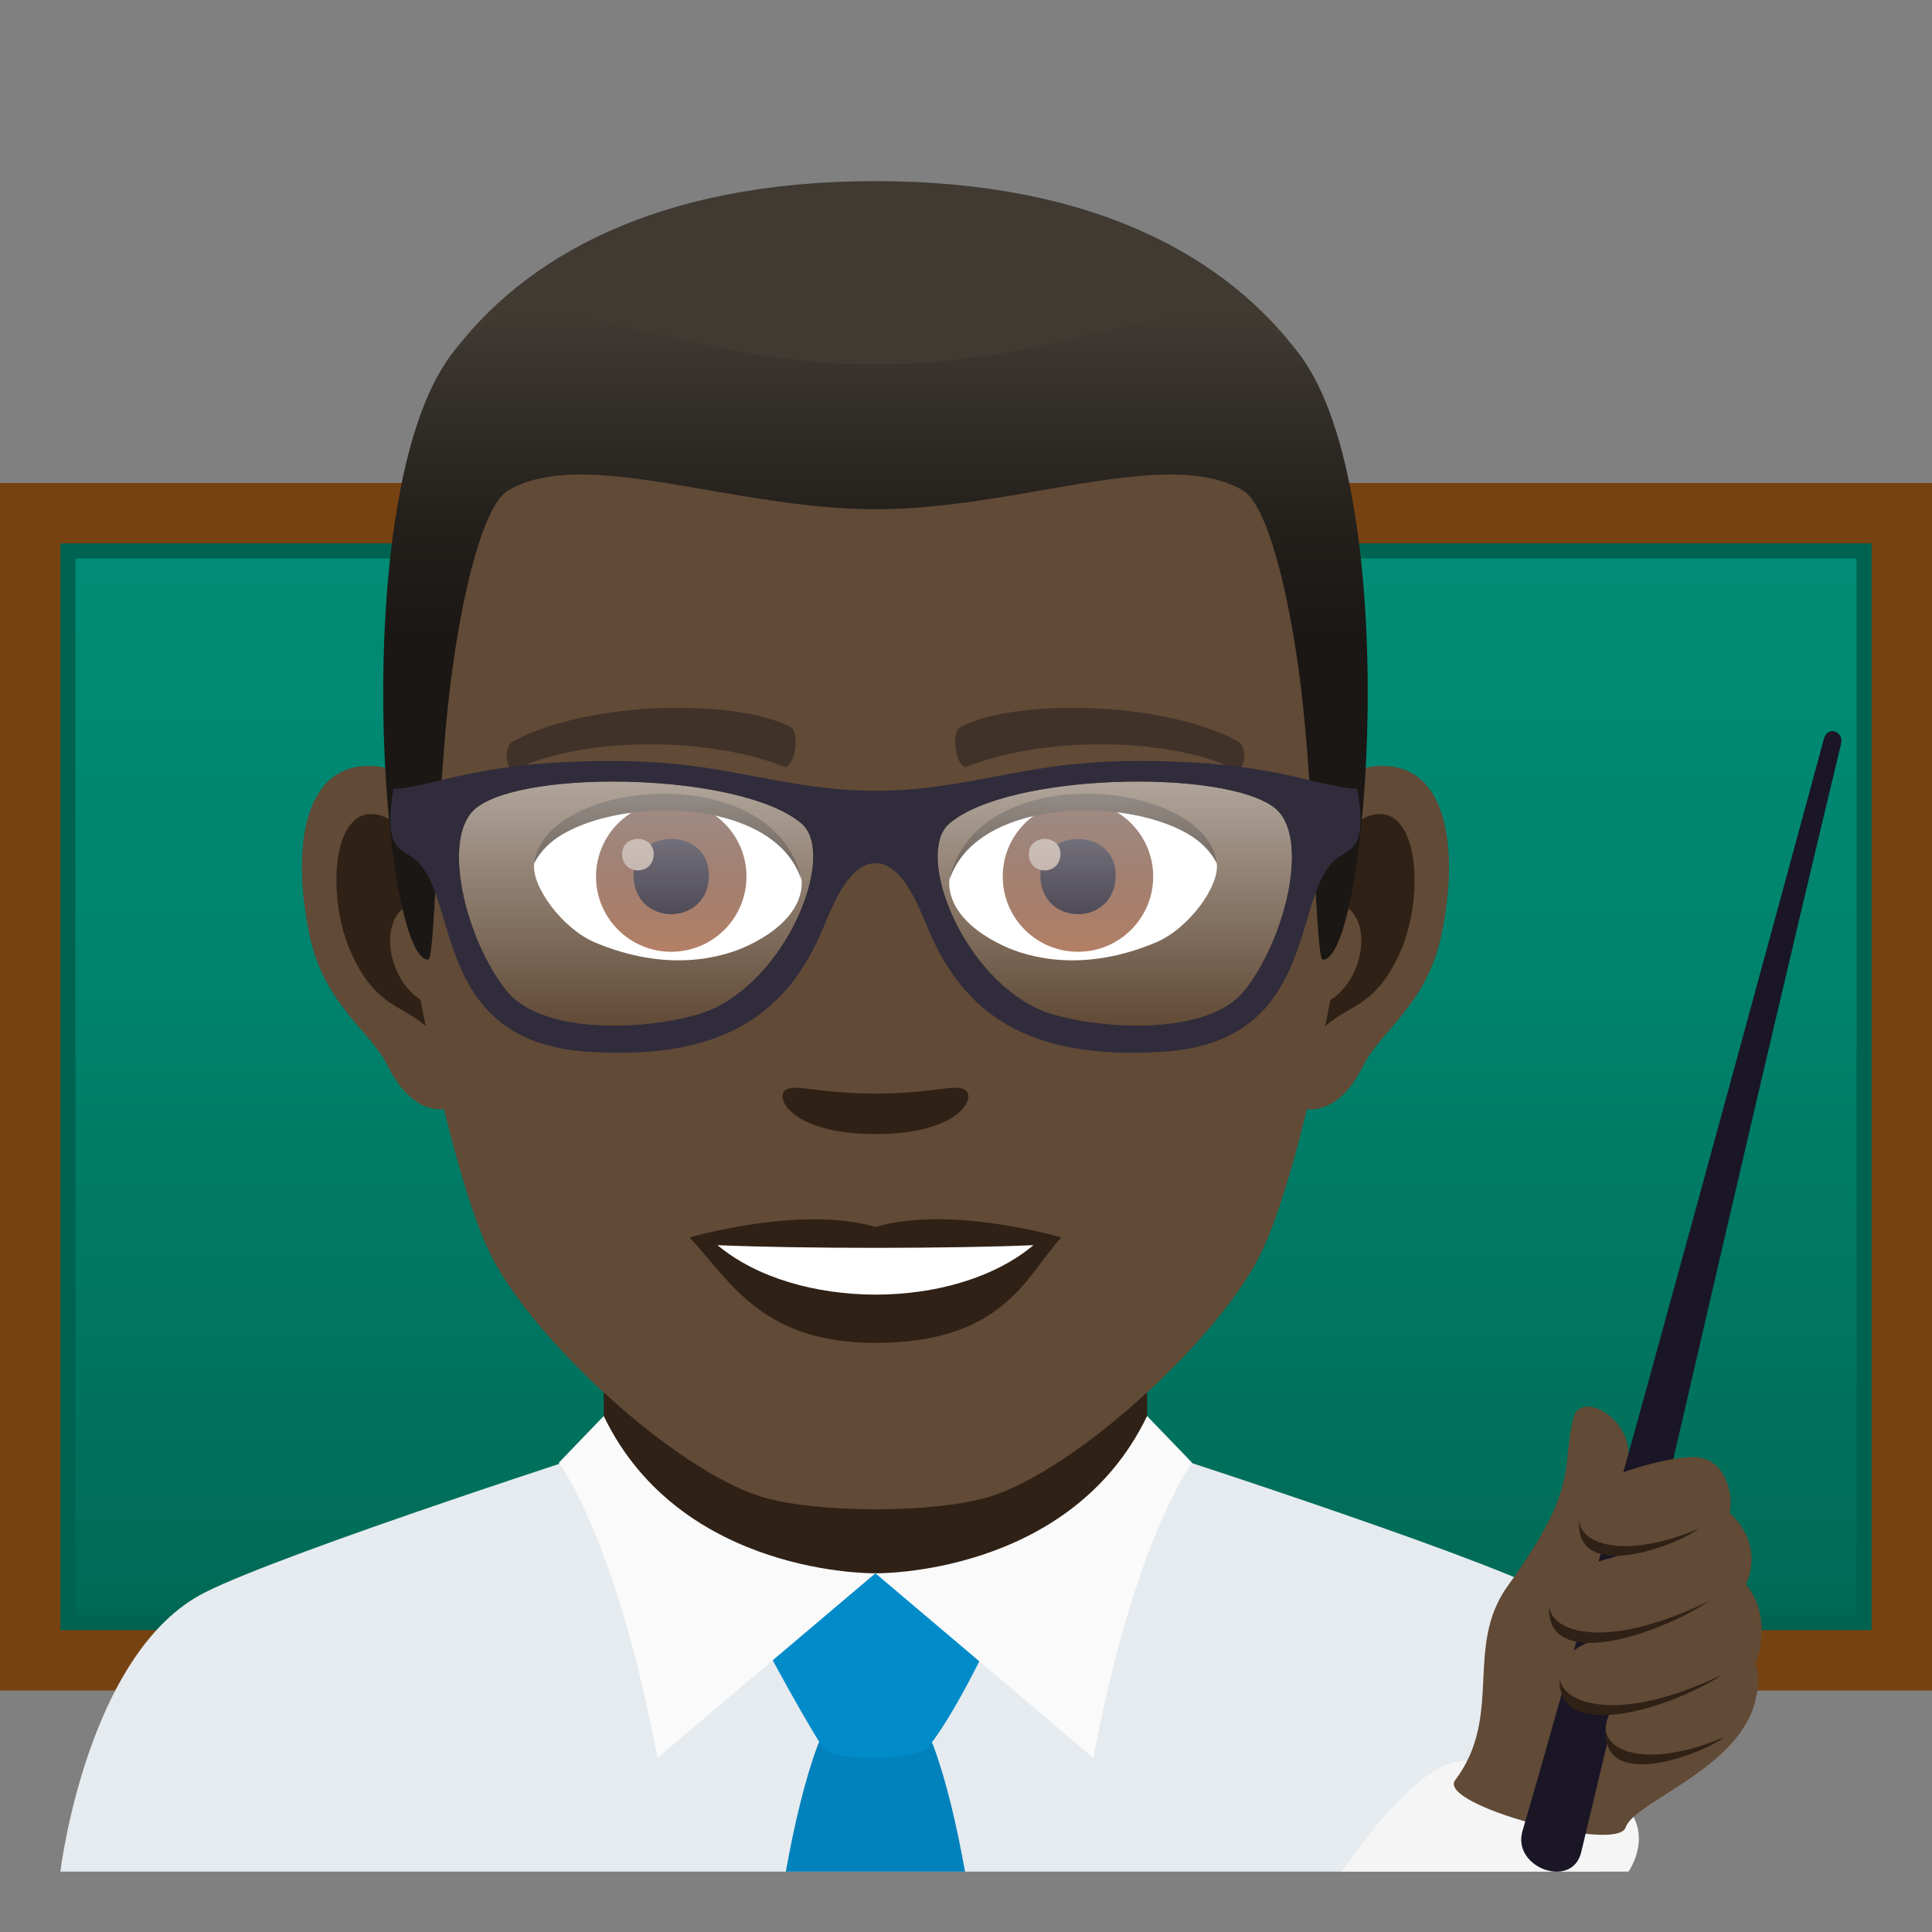 <?xml version="1.0" encoding="utf-8"?>
<!-- Generator: Adobe Illustrator 15.0.0, SVG Export Plug-In . SVG Version: 6.00 Build 0)  -->
<!DOCTYPE svg PUBLIC "-//W3C//DTD SVG 1.1//EN" "http://www.w3.org/Graphics/SVG/1.1/DTD/svg11.dtd">
<svg version="1.1" id="Layer_1" xmlns:x="http://ns.adobe.com/Extensibility/1.0/" xmlns:i="http://ns.adobe.com/AdobeIllustrator/10.0/" xmlns:graph="http://ns.adobe.com/Graphs/1.0/"
	 xmlns="http://www.w3.org/2000/svg" xmlns:xlink="http://www.w3.org/1999/xlink" xmlns:a="http://ns.adobe.com/AdobeSVGViewerExtensions/3.0/"
	 x="0px" y="0px" width="64px" height="64px" viewBox="0 0 64 64" enable-background="new 0 0 64 64" xml:space="preserve">
<rect x="0" y="0" width="64" height="64" fill="#808080" stroke="none"/>
<rect y="16" fill="#774212" width="64" height="40"/>
<rect x="2" y="18" fill="#006351" width="60" height="36"/>
<linearGradient id="SVGID_1_" gradientUnits="userSpaceOnUse" x1="32.001" y1="53.5" x2="32.001" y2="18.5">
	<stop  offset="0" style="stop-color:#006956"/>
	<stop  offset="0.078" style="stop-color:#006D59"/>
	<stop  offset="0.643" style="stop-color:#00846E"/>
	<stop  offset="1" style="stop-color:#008C76"/>
	<a:midPointStop  offset="0" style="stop-color:#006956"/>
	<a:midPointStop  offset="0.394" style="stop-color:#006956"/>
	<a:midPointStop  offset="1" style="stop-color:#008C76"/>
</linearGradient>
<rect x="2.5" y="18.5" fill="url(#SVGID_1_)" width="59" height="35"/>
<path fill="#E6EBEF" d="M6.787,52.752c2.701-1.365,13.908-4.969,13.908-4.969h16.695c0,0,11.199,3.596,13.885,4.965
	C55.18,54.732,53,62,53,62H2C2,62,2.871,54.729,6.787,52.752z"/>
<polygon fill="#302116" points="20,49.947 29,54.779 38,49.947 38,41.912 20,41.912 "/>
<path fill="#0182BD" d="M30.924,57.842c-0.518-1.391-3.328-1.391-3.846,0C26.666,58.949,26.32,60.4,26.031,62h5.938
	C31.68,60.4,31.334,58.949,30.924,57.842z"/>
<path fill="#018BC9" d="M30.775,57.842c-0.4,0.506-3.195,0.561-3.549,0c-0.84-1.322-2.219-3.945-2.219-3.945S28.49,52.117,29,52.117
	c0.514,0,3.994,1.779,3.994,1.779S31.74,56.631,30.775,57.842z"/>
<path fill="#FAFAFA" d="M37.999,46.908l1.492,1.549c0,0-1.917,2.531-3.271,9.775l-7.221-6.115
	C28.999,52.117,35.435,52.229,37.999,46.908z"/>
<path fill="#FAFAFA" d="M19.999,46.908l-1.49,1.549c0,0,1.915,2.531,3.27,9.775l7.221-6.115
	C28.999,52.117,22.563,52.229,19.999,46.908z"/>
<path id="Path_2827_" fill="#614A36" d="M45.441,25.393c-2.545,0.307-4.383,8.814-2.781,11.061c0.225,0.313,1.535,0.814,2.508-1.168
	c0.539-1.098,2.092-2.014,2.574-4.278C48.359,28.107,47.975,25.086,45.441,25.393z"/>
<path id="Path_2826_" fill="#614A36" d="M12.561,25.393c2.545,0.307,4.383,8.814,2.781,11.061c-0.225,0.313-1.535,0.814-2.51-1.168
	c-0.537-1.098-2.092-2.014-2.572-4.278C9.641,28.107,10.027,25.086,12.561,25.393z"/>
<path id="Path_2825_" fill="#302116" d="M45.373,27.021c-0.664,0.209-1.389,1.221-1.781,2.898c2.32-0.498,1.74,3.361-0.277,3.434
	c0.02,0.389,0.045,0.787,0.094,1.207c0.971-1.408,1.959-0.844,2.938-2.94C47.227,29.732,47.018,26.508,45.373,27.021z"/>
<path id="Path_2824_" fill="#302116" d="M14.41,29.916c-0.395-1.676-1.117-2.686-1.781-2.895c-1.643-0.514-1.855,2.711-0.973,4.599
	c0.979,2.096,1.967,1.532,2.939,2.94c0.047-0.42,0.074-0.82,0.09-1.209C12.689,33.258,12.117,29.445,14.41,29.916z"/>
<path id="Path_2823_" fill="#614A36" d="M29,9.033c-11.027,0-16.34,8.328-15.676,19.908c0.133,2.33,1.582,9.93,2.947,12.656
	c1.398,2.789,6.074,7.09,8.938,7.98c1.811,0.561,5.773,0.561,7.582,0c2.865-0.891,7.543-5.191,8.939-7.98
	c1.369-2.727,2.814-10.325,2.945-12.656C45.344,17.361,40.031,9.033,29,9.033z"/>
<path id="Path_2822_" fill="#403229" d="M40.982,24.543c-2.521-1.336-7.348-1.4-9.146-0.469c-0.387,0.178-0.131,1.441,0.193,1.322
	c2.504-0.99,6.547-1.012,8.893,0.084C41.234,25.623,41.365,24.729,40.982,24.543z"/>
<path id="Path_2821_" fill="#403229" d="M17.02,24.543c2.521-1.336,7.346-1.4,9.146-0.469c0.385,0.178,0.131,1.441-0.193,1.322
	c-2.51-0.99-6.547-1.012-8.895,0.084C16.768,25.623,16.639,24.729,17.02,24.543z"/>
<path id="Path_2820_" fill="#302116" d="M31.977,36.107c-0.314-0.219-1.053,0.119-2.977,0.119c-1.92,0-2.66-0.338-2.975-0.119
	c-0.377,0.266,0.223,1.461,2.975,1.461C31.754,37.568,32.355,36.373,31.977,36.107z"/>
<path id="Path_2819_" fill="#302116" d="M29,40.645c-2.479-0.729-6.154,0.346-6.154,0.346c1.398,1.521,2.424,3.494,6.154,3.494
	c4.275,0,5.002-2.24,6.156-3.494C35.156,40.99,31.48,39.91,29,40.645z"/>
<path id="Path_2818_" fill="#FFFFFF" d="M23.768,41.248c2.602,2.176,7.852,2.191,10.467,0
	C31.463,41.365,26.559,41.367,23.768,41.248z"/>
<path id="Path_2817_" fill="#FFFFFF" d="M26.547,29.084c0.094,0.73-0.402,1.594-1.773,2.242c-0.871,0.412-2.686,0.896-5.066-0.107
	c-1.066-0.449-2.107-1.847-2.014-2.623C18.984,26.166,25.338,25.811,26.547,29.084z"/>
<linearGradient id="Oval_1_" gradientUnits="userSpaceOnUse" x1="-425.039" y1="477.466" x2="-425.039" y2="478.225" gradientTransform="matrix(6.57 0 0 -6.57 2814.78 3168.528)">
	<stop  offset="0" style="stop-color:#A6694A"/>
	<stop  offset="1" style="stop-color:#4F2A1E"/>
	<a:midPointStop  offset="0" style="stop-color:#A6694A"/>
	<a:midPointStop  offset="0.5" style="stop-color:#A6694A"/>
	<a:midPointStop  offset="1" style="stop-color:#4F2A1E"/>
</linearGradient>
<circle id="Oval_432_" fill="url(#Oval_1_)" cx="22.236" cy="29.037" r="2.492"/>
<path id="Path_2816_" fill="#1A1626" d="M20.988,28.99c0,1.725,2.496,1.725,2.496,0C23.484,27.391,20.988,27.391,20.988,28.99z"/>
<path id="Path_2815_" fill="#AB968C" d="M20.609,28.291c0,0.723,1.045,0.723,1.045,0C21.654,27.623,20.609,27.623,20.609,28.291z"/>
<path id="Path_2814_" fill="#302116" d="M26.559,29.18c-1.014-3.25-7.926-2.77-8.865-0.584
	C18.041,25.797,25.695,25.057,26.559,29.18z"/>
<path id="Path_2813_" fill="#FFFFFF" d="M31.455,29.084c-0.094,0.73,0.4,1.594,1.773,2.242c0.871,0.412,2.684,0.896,5.064-0.107
	c1.07-0.449,2.109-1.847,2.016-2.623C39.018,26.166,32.662,25.811,31.455,29.084z"/>
<linearGradient id="Oval_2_" gradientUnits="userSpaceOnUse" x1="-425.687" y1="477.466" x2="-425.687" y2="478.225" gradientTransform="matrix(6.57 0 0 -6.57 2832.511 3168.528)">
	<stop  offset="0" style="stop-color:#A6694A"/>
	<stop  offset="1" style="stop-color:#4F2A1E"/>
	<a:midPointStop  offset="0" style="stop-color:#A6694A"/>
	<a:midPointStop  offset="0.5" style="stop-color:#A6694A"/>
	<a:midPointStop  offset="1" style="stop-color:#4F2A1E"/>
</linearGradient>
<circle id="Oval_431_" fill="url(#Oval_2_)" cx="35.709" cy="29.037" r="2.492"/>
<path id="Path_2812_" fill="#1A1626" d="M34.463,28.99c0,1.725,2.496,1.725,2.496,0C36.959,27.391,34.463,27.391,34.463,28.99z"/>
<path id="Path_2811_" fill="#AB968C" d="M34.082,28.291c0,0.723,1.047,0.723,1.047,0C35.129,27.623,34.082,27.623,34.082,28.291z"/>
<path id="Path_2810_" fill="#302116" d="M31.443,29.18c1.012-3.248,7.92-2.783,8.865-0.584
	C39.957,25.797,32.307,25.057,31.443,29.18z"/>
<path fill="#403A33" d="M43.086,11.793C40.672,8.531,36.254,6,29,6c-7.252,0-11.668,2.531-14.082,5.793
	C11.5,16.408,46.502,16.408,43.086,11.793z"/>
<linearGradient id="SVGID_2_" gradientUnits="userSpaceOnUse" x1="29.002" y1="31.791" x2="29.002" y2="10.412">
	<stop  offset="0.5" style="stop-color:#1A1714"/>
	<stop  offset="0.672" style="stop-color:#231F1B"/>
	<stop  offset="0.952" style="stop-color:#3B362F"/>
	<stop  offset="1" style="stop-color:#403A33"/>
	<a:midPointStop  offset="0.5" style="stop-color:#1A1714"/>
	<a:midPointStop  offset="0.6" style="stop-color:#1A1714"/>
	<a:midPointStop  offset="1" style="stop-color:#403A33"/>
</linearGradient>
<path fill="url(#SVGID_2_)" d="M43.086,11.793C40.672,8.531,36.254,12.068,29,12.068c-7.252,0-11.668-3.537-14.082-0.275
	c-3.418,4.615-2.258,19.998-0.736,19.998c0.24,0,0.275-5.38,0.736-9.103c0.373-3.029,1.094-5.969,1.924-6.449
	c2.531-1.467,7.412,0.631,12.158,0.631s9.629-2.098,12.162-0.631c0.828,0.48,1.547,3.42,1.924,6.449
	c0.459,3.723,0.494,9.103,0.734,9.103C45.342,31.791,46.502,16.408,43.086,11.793z"/>
<linearGradient id="SVGID_3_" gradientUnits="userSpaceOnUse" x1="-525.968" y1="221.066" x2="-525.968" y2="229.153" gradientTransform="matrix(1 0 0 -1 562.896 255.043)">
	<stop  offset="0" style="stop-color:#FFFFFF;stop-opacity:0"/>
	<stop  offset="1" style="stop-color:#FFFFFF"/>
	<a:midPointStop  offset="0" style="stop-color:#FFFFFF;stop-opacity:0"/>
	<a:midPointStop  offset="0.5" style="stop-color:#FFFFFF;stop-opacity:0"/>
	<a:midPointStop  offset="1" style="stop-color:#FFFFFF"/>
</linearGradient>
<path opacity="0.5" fill="url(#SVGID_3_)" enable-background="new    " d="M31.444,27.283c-1.123,0.965,0.333,4.88,2.889,6.115
	c1.306,0.627,5.538,1.109,6.895-0.586c1.344-1.676,2.195-5.097,0.998-6.048C40.583,25.461,33.411,25.598,31.444,27.283z"/>
<linearGradient id="SVGID_4_" gradientUnits="userSpaceOnUse" x1="160.881" y1="220.408" x2="160.881" y2="228.495" gradientTransform="matrix(-1 0 0 -1 181.953 254.414)">
	<stop  offset="0" style="stop-color:#FFFFFF;stop-opacity:0"/>
	<stop  offset="1" style="stop-color:#FFFFFF"/>
	<a:midPointStop  offset="0" style="stop-color:#FFFFFF;stop-opacity:0"/>
	<a:midPointStop  offset="0.5" style="stop-color:#FFFFFF;stop-opacity:0"/>
	<a:midPointStop  offset="1" style="stop-color:#FFFFFF"/>
</linearGradient>
<path opacity="0.5" fill="url(#SVGID_4_)" enable-background="new    " d="M26.556,27.283c1.122,0.965-0.331,4.882-2.888,6.115
	c-1.306,0.627-5.539,1.109-6.895-0.586c-1.346-1.676-2.194-5.097-0.997-6.048C17.417,25.461,24.589,25.598,26.556,27.283z"/>
<path fill="#302C3B" d="M44.969,26.133c-1.081-0.035-2.501-0.725-5.53-0.879c-4.171-0.217-5.558,0.383-8.155,0.764
	c-0.805,0.119-1.556,0.18-2.283,0.176c-0.729,0.004-1.478-0.059-2.283-0.176c-2.597-0.381-3.985-0.98-8.154-0.764
	c-3.03,0.154-4.452,0.844-5.533,0.877c-0.065,0.479-0.189,1.195,0,1.686c0.147,0.383,0.555,0.473,0.817,0.738
	c1.332,1.342,0.581,5.924,5.553,6.279c4.661,0.33,6.731-1.355,7.875-4.113c0.323-0.777,0.858-2.127,1.726-2.127
	c0.867-0.002,1.4,1.348,1.724,2.129c1.146,2.756,3.216,4.441,7.877,4.111c4.972-0.355,4.217-4.938,5.551-6.279
	c0.264-0.266,0.672-0.355,0.818-0.738C45.157,27.326,45.036,26.609,44.969,26.133z M23.668,33.398
	c-1.306,0.627-5.539,1.109-6.895-0.586c-1.346-1.676-2.194-5.097-0.997-6.048c1.641-1.303,8.813-1.166,10.779,0.52
	C27.68,28.248,26.225,32.164,23.668,33.398z M41.228,32.81c-1.356,1.698-5.59,1.215-6.895,0.588
	c-2.556-1.235-4.012-5.15-2.889-6.115c1.967-1.686,9.139-1.822,10.781-0.52C43.423,27.715,42.571,31.136,41.228,32.81z"/>
<path fill="#F5F5F5" d="M53.944,62H44.45c0,0,2.467-3.709,4-3.65C56.353,58.648,53.944,62,53.944,62z"/>
<path fill="#614A36" d="M52.132,46.943c0.275-1.021,2.531,0.359,1.584,2.049c-0.383,0.682,4.74,6.135,4.424,7.381
	c-0.566,2.24-4.002,3.311-4.289,4.164c-0.287,0.855-6.27-0.744-5.646-1.568c1.611-2.137,0.281-4.418,1.75-6.447
	C52.409,49.133,51.679,48.615,52.132,46.943z"/>
<path fill="#1A1626" d="M60.987,24.641c0.102-0.426-0.449-0.602-0.564-0.178c-3.199,11.795-8.326,30.555-9.988,36.188
	c-0.359,1.221,1.645,1.945,1.943,0.709C54.526,52.453,57.243,40.248,60.987,24.641z"/>
<path fill="#614A36" d="M57.292,50.111c1.22,1.137,0.544,2.369,0.544,2.369c0.95,1.188,0.318,2.625,0.318,2.625
	c1.012,3.1-6.264,4.365-4.76,1.496c-1.946,0.207-2.452-1.777-0.461-2.293c-2.237,0.34-1.885-2.172-0.552-2.43
	c0.5-0.096,1.013-0.318,1.591-0.424c-2.278,0.313-1.898-1.982-0.758-2.465c1.265-0.533,2.633-0.797,3.109-0.703
	C57.268,48.471,57.417,49.682,57.292,50.111z"/>
<path fill="#302116" d="M52.311,50.355c-0.142,2.197,3.421,0.746,3.946,0.289C53.926,51.641,52.348,51.201,52.311,50.355z"/>
<path fill="#302116" d="M53.191,57.264c-0.142,2.199,3.39,0.742,3.915,0.285C54.775,58.545,53.229,58.109,53.191,57.264z"/>
<path fill="#302116" d="M51.321,53.197c-0.142,2.201,3.566,0.988,5.299-0.162C53.148,54.727,51.357,54.045,51.321,53.197z"/>
<path fill="#302116" d="M51.668,55.57c-0.142,2.199,3.661,1.049,5.394-0.102C53.59,57.158,51.706,56.418,51.668,55.57z"/>
</svg>
